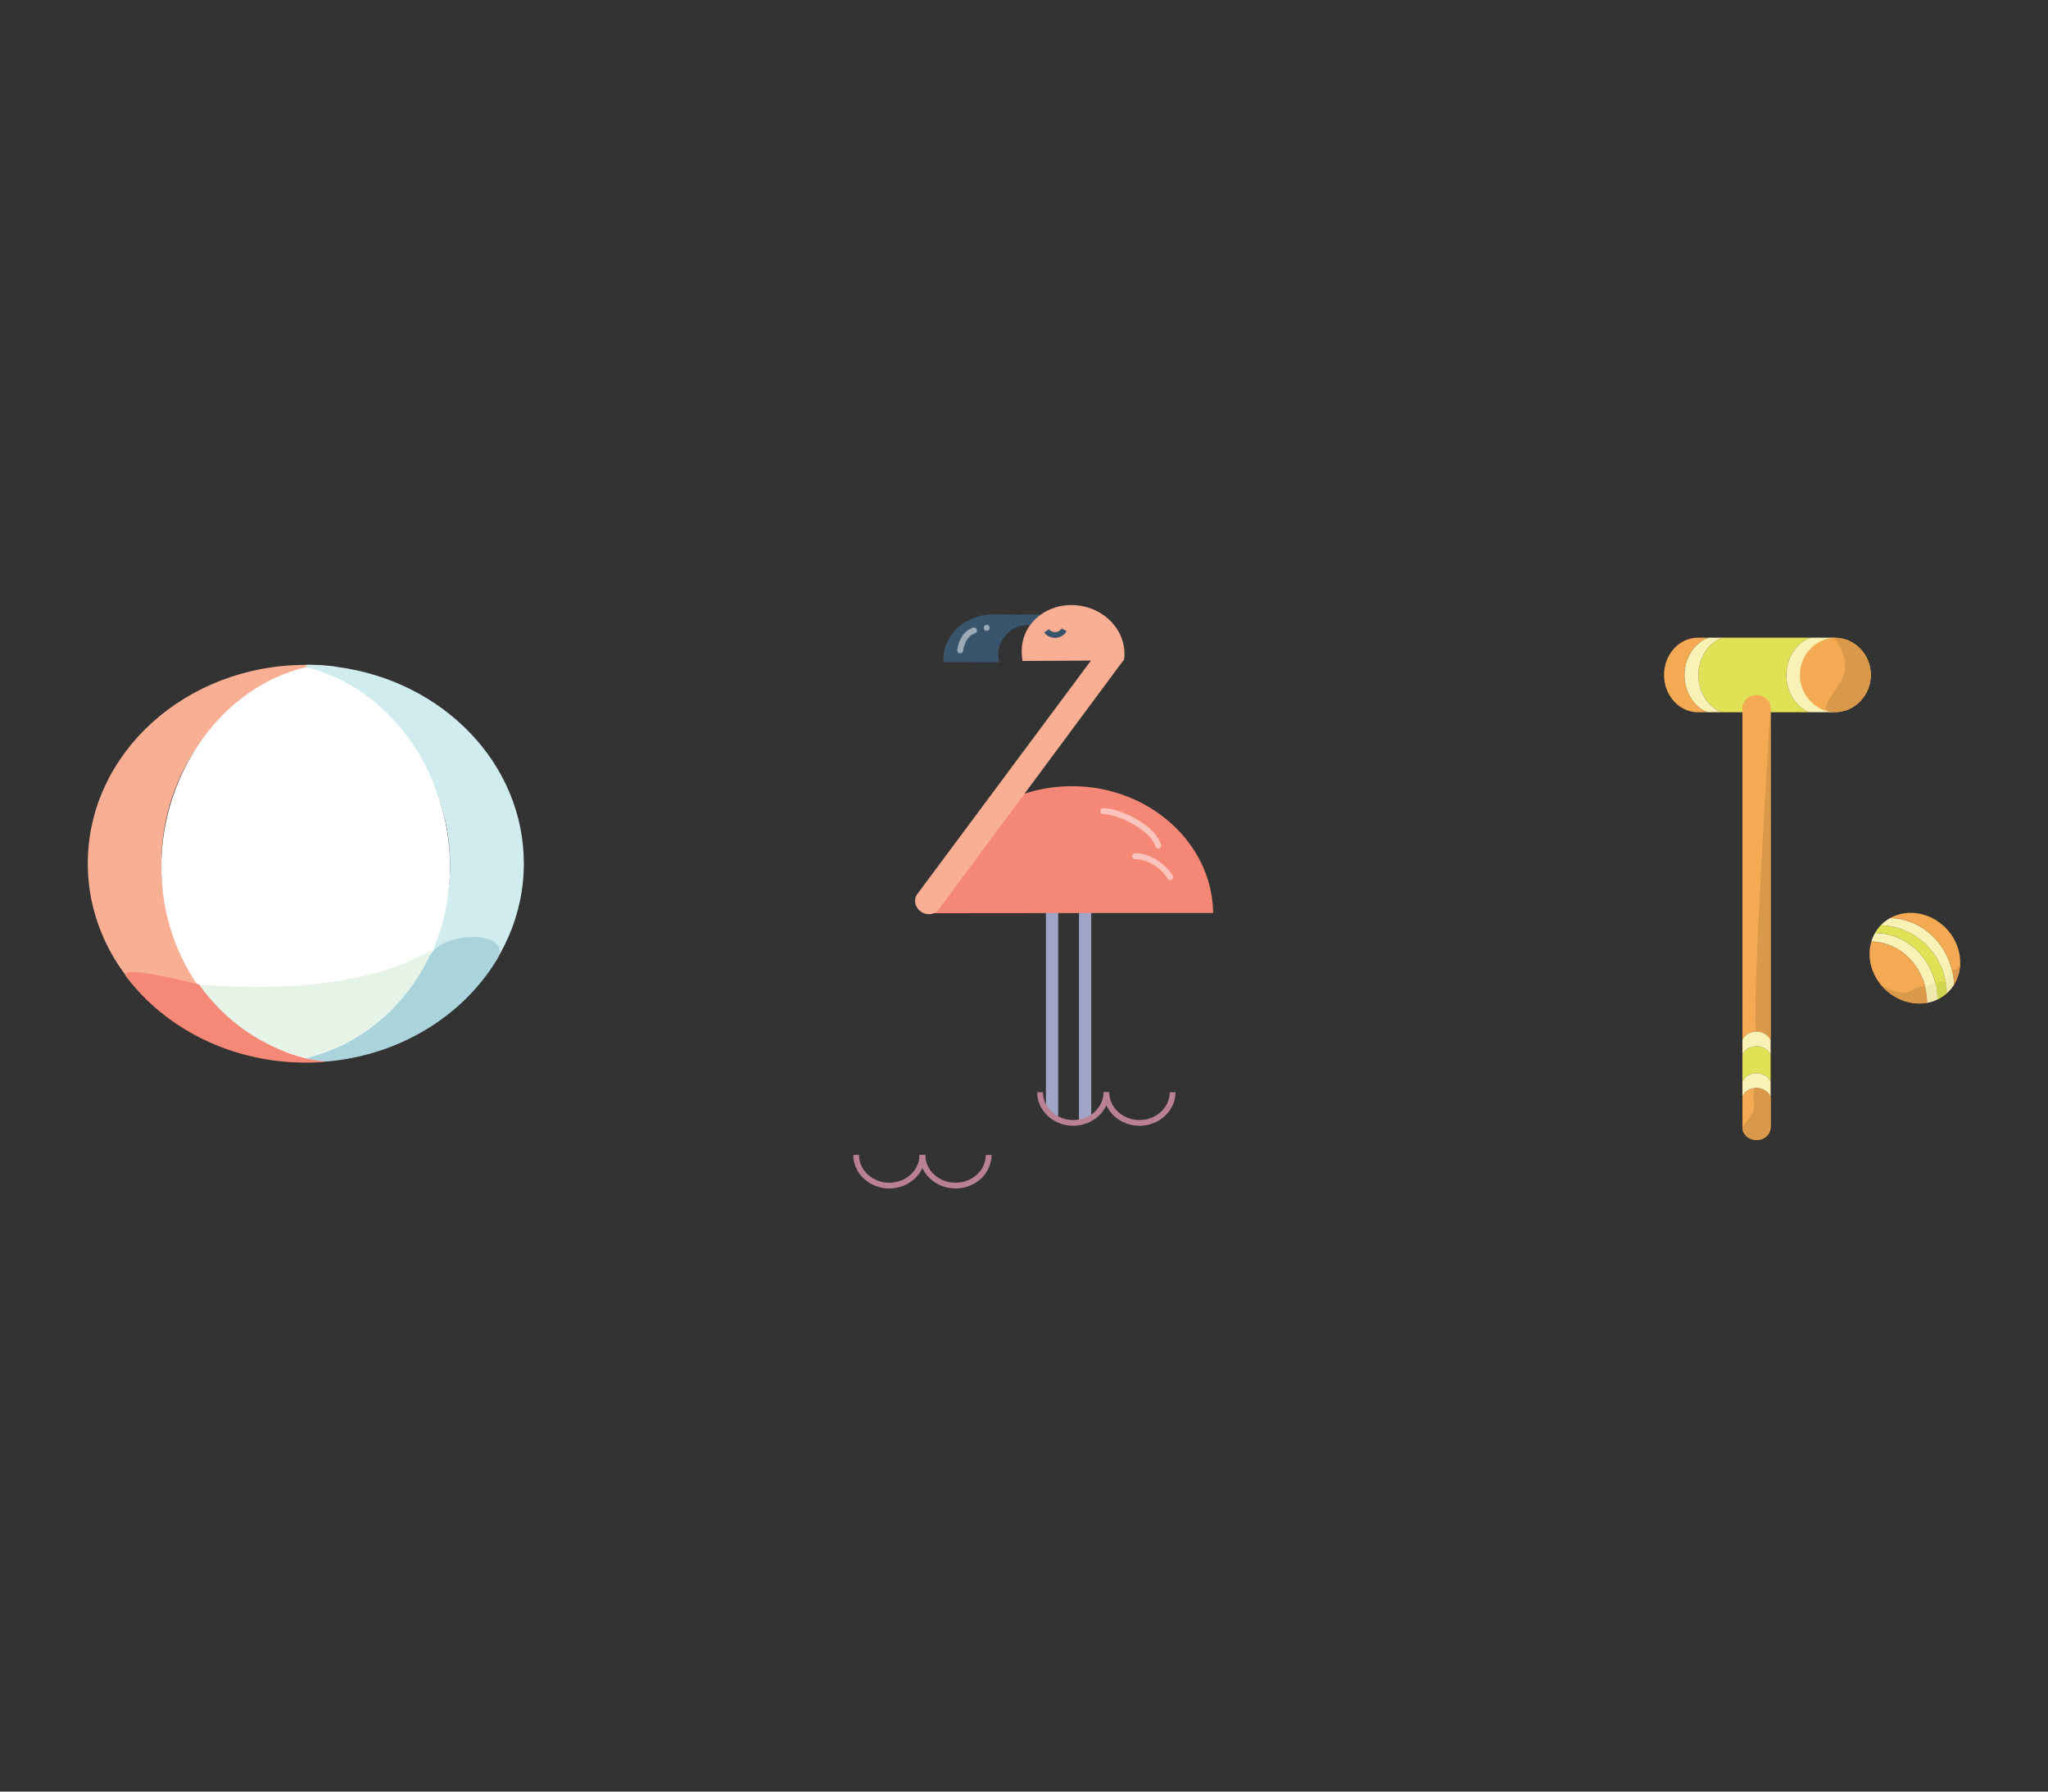 <?xml version="1.0" encoding="utf-8"?>
<!-- Generator: Adobe Illustrator 17.0.2, SVG Export Plug-In . SVG Version: 6.00 Build 0)  -->
<!DOCTYPE svg PUBLIC "-//W3C//DTD SVG 1.1//EN" "http://www.w3.org/Graphics/SVG/1.1/DTD/svg11.dtd">
<svg version="1.1" id="Layer_1" xmlns="http://www.w3.org/2000/svg" xmlns:xlink="http://www.w3.org/1999/xlink" x="0px" y="0px"
	 width="800px" height="700px" viewBox="0 0 800 700" enable-background="new 0 0 800 700" xml:space="preserve">
<rect x="0" y="0" width="800" height="700" fill="#333333" stroke="none"/>
<g>
	<g>
		<path fill="#F9AF94" d="M119.407,413.252c2.612,0.613,5.281,1.069,7.997,1.358c-2.617,0.225-5.268,0.336-7.945,0.336
			c-47.037,0-85.168-34.73-85.168-77.587c0-42.845,38.131-77.581,85.168-77.581c4.16,0,8.248,0.271,12.243,0.805
			c-1.879,0.079-3.739,0.231-5.577,0.462c-2.281,0.29-4.523,0.691-6.731,1.206c-32.224,7.496-56.379,38.454-56.379,75.498
			C63.015,374.798,87.17,405.757,119.407,413.252z"/>
		<path fill="#D1ECEE" d="M204.623,337.36c0,40.412-33.899,73.592-77.193,77.251h-0.026c-2.716-0.289-5.386-0.745-7.997-1.358
			c32.231-7.489,56.393-38.447,56.393-75.497c0-37.056-25.976-68.145-56.34-77.039v-0.937c1.839-0.231,9.531,0.22,12.243,0.805
			C172.937,265.982,204.623,298.305,204.623,337.36z"/>
		<path fill="#FFFFFF" d="M175.799,338.692c0,37.05-24.161,68.008-56.393,75.497c-32.237-7.495-56.392-38.454-56.392-75.503
			c0-37.044,24.221-70.474,56.445-77.97C151.703,268.205,175.799,301.636,175.799,338.692z"/>
		<path fill="#FFFFFF" d="M48.653,413.252c-0.099,0.027-0.198,0.053-0.296,0.073"/>
		<path fill="#FFFFFF" d="M134.524,260.524c-0.942,0-1.886,0.02-2.821,0.059L134.524,260.524z"/>
		<path fill="none" d="M119.459,259.779c-47.037,0-85.168,34.736-85.168,77.581c0,42.858,38.131,77.587,85.168,77.587
			c2.677,0,5.328-0.111,7.945-0.336h0.026c43.294-3.658,77.193-36.839,77.193-77.251
			C204.623,298.305,123.619,259.779,119.459,259.779z"/>
		<path fill="#F58876" d="M119.407,413.49c2.612,0.613,5.281,1.069,7.997,1.358c-2.617,0.225-5.268,0.336-7.945,0.336
			c-29.083,0-54.76-13.276-70.126-33.542c-4.127-5.443,28.452,3.047,28.452,3.047C87.855,397.998,103.288,409.742,119.407,413.49z"
			/>
		<path fill="#ABD3DC" d="M194.24,374.675c-13.249,22.085-37.94,37.651-66.81,40.091h-0.026c-2.716-0.289-5.386-0.745-7.997-1.358
			c20.939-4.865,38.472-19.635,48.187-39.545C172.834,363.123,200.86,363.64,194.24,374.675z"/>
		<path fill="#E6F3E7" d="M164.738,379.121c-10.096,17.156-26.287,29.719-45.279,34.132c-16.873-3.923-31.533-14.274-41.673-28.562
			c-0.43-0.606,55.915,7.073,90.958-13.589C168.744,371.101,165.845,377.24,164.738,379.121z"/>
	</g>
	<polygon fill="#A0A4C7" points="408.554,434.68 413.343,437.075 413.343,354.83 408.554,354.83 	"/>
	<polygon fill="#A0A4C7" points="421.473,437.763 426.263,436.565 426.263,356.118 421.473,356.118 	"/>
	<path fill="none" stroke="#231F20" stroke-width="2.245" stroke-linejoin="round" stroke-miterlimit="10" d="M392.995,337.903"/>
	<path fill="#F48776" d="M364.48,356.801c0,0-0.2-0.064-0.2-0.215c0.074-27.35,24.356-49.433,54.463-49.414
		c30.125,0.02,54.732,22.162,55.162,49.535L364.48,356.801z"/>
	<path fill="#F9AF94" d="M428.852,254.467l-70.764,95.169c-1.36,2.272-0.477,5.301,1.975,6.772c2.454,1.469,5.542,0.819,6.905-1.45
		l71.839-96.933"/>
	<g>
		<path fill="#39556E" d="M408.012,240.15l-0.72,1.58c-0.3,0.64-0.98,1.04-1.71,1.47c-0.26,0.15-0.69,0.4-0.86,0.55l-0.26,0.85
			l-1-0.2c-0.66-0.13-1.34-0.2-2.03-0.2c-3.04,0-6.04,1.32-8.24,3.62c-2.5,2.61-3.67,6.2-3.11,9.6l0.21,1.31l-21.79-0.02v-1.13
			c0.03-9.65,8.63-17.5,19.16-17.5L408.012,240.15z"/>
	</g>
	<path fill="#F9AF94" stroke="#F8AE93" stroke-width="0.748" stroke-miterlimit="10" d="M438.722,257.656
		c1.33-9.56-5.882-18.683-16.387-20.555c-0.955-0.171-1.895-0.271-2.839-0.31h-0.006c-0.036-0.006-0.078-0.012-0.114-0.008h-0.006
		c-9.585-0.389-18.058,5.686-19.638,14.572c-0.361,2.008-0.334,4.606,0.018,6.524L438.722,257.656z"/>
	<g>
		<path fill="#39556E" d="M412.097,249.225c-1.678,0-3.266-0.789-4.206-2.106l1.827-1.304c0.555,0.778,1.539,1.221,2.565,1.16
			c1.026-0.063,1.949-0.625,2.406-1.465l1.972,1.073c-0.823,1.513-2.448,2.521-4.24,2.632
			C412.314,249.222,412.205,249.225,412.097,249.225z"/>
	</g>
	<path fill="#231F20" stroke="#231F20" stroke-width="2.245" stroke-linejoin="round" stroke-miterlimit="10" d="M441.195,257.369"
		/>
	<g>
		<path fill="#B98191" d="M419.229,439.853c-7.755,0-14.065-5.88-14.065-13.107h2.245c0,5.99,5.302,10.863,11.82,10.863
			s11.82-4.873,11.82-10.863h2.245C433.295,433.973,426.985,439.853,419.229,439.853z"/>
	</g>
	<g>
		<path fill="#B98191" d="M445.116,439.853c-7.756,0-14.066-5.88-14.066-13.107h2.245c0,5.99,5.303,10.863,11.821,10.863
			c6.518,0,11.82-4.873,11.82-10.863h2.245C459.181,433.973,452.871,439.853,445.116,439.853z"/>
	</g>
	<g>
		<path fill="#B98191" d="M347.37,464.355c-7.755,0-14.065-5.879-14.065-13.106h2.245c0,5.989,5.302,10.862,11.82,10.862
			c6.518,0,11.82-4.873,11.82-10.862h2.245C361.436,458.477,355.126,464.355,347.37,464.355z"/>
	</g>
	<g>
		<path fill="#B98191" d="M373.257,464.355c-7.756,0-14.066-5.879-14.066-13.106h2.245c0,5.989,5.303,10.862,11.821,10.862
			c6.518,0,11.82-4.873,11.82-10.862h2.245C387.323,458.477,381.012,464.355,373.257,464.355z"/>
	</g>
	<g opacity="0.5">
		<g>
			<path fill="#FFFFFF" d="M385.426,246.48c1.524,0,1.524-2.363,0-2.363C383.902,244.118,383.902,246.48,385.426,246.48
				L385.426,246.48z"/>
		</g>
	</g>
	<g opacity="0.5">
		<path fill="#FFFFFF" d="M375.09,255.232c-0.048,0-0.097-0.003-0.146-0.009c-0.636-0.08-1.087-0.66-1.008-1.296
			c0.412-3.292,2.293-7.548,6.242-8.71c0.617-0.18,1.261,0.171,1.441,0.786c0.181,0.615-0.171,1.26-0.786,1.441
			c-2.687,0.791-4.243,3.97-4.594,6.771C376.167,254.802,375.667,255.232,375.09,255.232z"/>
	</g>
	<g opacity="0.5">
		<path fill="#FFFFFF" d="M452.429,331.554c-0.516,0-0.986-0.346-1.123-0.868c-1.597-6.122-14.388-12.596-20.359-12.596
			c-0.641,0-1.161-0.52-1.161-1.161s0.52-1.161,1.161-1.161c3.505,0,8.553,1.682,13.172,4.388c5.131,3.006,8.57,6.631,9.434,9.944
			c0.162,0.621-0.21,1.254-0.831,1.417C452.625,331.542,452.526,331.554,452.429,331.554z"/>
	</g>
	<g opacity="0.5">
		<path fill="#FFFFFF" d="M457.067,343.867c-0.392,0-0.775-0.199-0.993-0.558c-2.65-4.361-8.028-7.625-12.546-7.625
			c-0.034,0-0.072,0.002-0.103,0c-0.636,0-1.155-0.512-1.161-1.15c-0.006-0.641,0.509-1.166,1.15-1.172c0.038,0,0.076,0,0.114,0
			c5.35,0,11.443,3.66,14.53,8.741c0.333,0.548,0.159,1.262-0.389,1.595C457.48,343.812,457.272,343.867,457.067,343.867z"/>
	</g>
	<path fill="#F4AA52" d="M666.955,278.282h-3.675c-7.33,0-13.272-6.521-13.272-14.563c0-8.047,5.941-14.568,13.272-14.568h4.121
		c-5.446,1.976-9.388,7.791-9.388,14.655C658.013,270.478,661.743,276.159,666.955,278.282z"/>
	<path fill="#DFE254" d="M706.735,278.282h-34.35c-5.213-2.123-8.944-7.803-8.944-14.477c0-6.863,3.942-12.678,9.389-14.655h34.41
		c-5.474,1.954-9.444,7.78-9.444,14.666C697.796,270.484,701.528,276.159,706.735,278.282z"/>
	<path fill="#F4AA52" d="M730.793,263.712c0,8.041-6.321,14.552-14.111,14.552c-0.175,0-0.354-0.006-0.527-0.011
		c-7.547-0.282-13.58-6.684-13.58-14.541c0-7.852,6.033-14.253,13.58-14.536c0.174-0.005,0.352-0.011,0.527-0.011
		C724.472,249.165,730.793,255.682,730.793,263.712z"/>
	<path fill="#F4AA52" d="M691.659,276.608v129.751c-0.944-1.972-3.078-3.35-5.554-3.35c-2.411,0-4.496,1.303-5.479,3.192V276.608
		c0-2.774,2.472-5.022,5.517-5.022C689.19,271.586,691.659,273.834,691.659,276.608z"/>
	<path fill="#DFE254" d="M691.659,412.14v10.508c-0.944-1.972-3.078-3.35-5.554-3.35c-2.411,0-4.496,1.302-5.479,3.192v-10.506
		c0.984-1.891,3.068-3.194,5.479-3.194C688.581,408.79,690.716,410.17,691.659,412.14z"/>
	<path fill="#F4AA52" d="M691.659,428.424v11.979c0,2.769-2.47,5.024-5.516,5.024c-3.046,0-5.517-2.255-5.517-5.024v-12.136
		c0.984-1.89,3.068-3.192,5.479-3.192C688.581,425.075,690.716,426.454,691.659,428.424z"/>
	<path fill="#FAF1B4" d="M756.839,390.463c-1.275,0.625-2.633,1.059-4.023,1.319c-0.093-13.052-9.785-23.636-21.828-23.913
		c0.348-1.168,0.826-2.286,1.434-3.351C745.774,364.519,756.628,376.095,756.839,390.463z"/>
	<path fill="#DFE254" d="M760.495,388.019c-0.175,0.158-0.354,0.31-0.539,0.462c-0.966,0.798-2.015,1.461-3.117,1.981
		c-0.211-14.368-11.065-25.944-24.417-25.944c0.613-1.07,1.362-2.08,2.248-3.002h0.004
		C748.826,361.881,760.223,373.565,760.495,388.019z"/>
	<path fill="#FAF1B4" d="M763.267,384.719c-0.608,0.978-1.334,1.896-2.177,2.737c-0.195,0.196-0.391,0.381-0.596,0.564
		c-0.272-14.454-11.669-26.139-25.821-26.502c0.077-0.082,0.153-0.164,0.234-0.246c1.032-1.03,2.172-1.888,3.4-2.562
		C751.735,358.879,762.644,370.345,763.267,384.719z"/>
	<path fill="#F4AA52" d="M752.816,391.782c-5.69,1.065-12.055-0.797-16.745-5.489c-5.159-5.158-6.902-12.342-5.083-18.424
		C743.032,368.146,752.723,378.73,752.816,391.782z"/>
	<path fill="#F4AA52" d="M763.267,384.719c-0.623-14.374-11.533-25.84-24.959-26.009c6.597-3.697,15.518-2.367,21.616,3.73
		C766.234,368.744,767.433,378.067,763.267,384.719z"/>
	<path fill="#FAF1B4" d="M672.386,278.282h-5.431c-5.212-2.123-8.942-7.803-8.942-14.477c0-6.863,3.942-12.678,9.388-14.655h5.43
		c-5.446,1.976-9.389,7.791-9.389,14.655C663.442,270.478,667.173,276.159,672.386,278.282z"/>
	<path fill="#FAF1B4" d="M703.107,263.722c0,7.858,6.033,14.259,13.58,14.542v0.016h-9.953c-5.207-2.123-8.938-7.798-8.938-14.465
		c0-6.886,3.97-12.712,9.443-14.666h9.448v0.038C709.14,249.469,703.107,255.872,703.107,263.722z"/>
	<path fill="#FAF1B4" d="M691.659,422.648v5.776c-0.944-1.97-3.078-3.349-5.554-3.349c-2.411,0-4.496,1.302-5.479,3.192v-5.778
		c0.984-1.89,3.068-3.192,5.479-3.192C688.581,419.297,690.716,420.676,691.659,422.648z"/>
	<path fill="#FAF1B4" d="M691.659,406.359v5.782c-0.944-1.97-3.078-3.35-5.554-3.35c-2.411,0-4.496,1.303-5.479,3.194V406.2
		c0.984-1.889,3.068-3.192,5.479-3.192C688.581,403.008,690.716,404.387,691.659,406.359z"/>
	<path fill="#DA994A" d="M691.659,276.62v129.751c-0.944-1.972-3.078-3.351-5.554-3.351
		C683.695,403.021,691.659,273.846,691.659,276.62z"/>
	<path fill="#DA994A" d="M691.659,428.436v11.979c0,2.768-2.47,5.024-5.516,5.024c-3.046,0-5.517-2.255-5.517-5.024
		c0,0,2.987-3.989,4.252-6.127c1.085-1.834-1.184-9.201,1.227-9.201C688.581,425.087,690.716,426.466,691.659,428.436z"/>
	<g>
		<path fill="#DA994A" d="M753.081,391.783c-5.689,1.065-12.055-0.797-16.745-5.489c-2.908-2.908,5.24,3.611,10.123,0.823
			C753.081,383.335,753.041,386.088,753.081,391.783z"/>
		<path fill="#DA994A" d="M763.276,384.719c-0.354-3.861-0.551-4.33-0.787-5.702c-0.069-0.399,0.949,0.222,1.917-0.372
			c0.58-0.356,1.33-2.562,1.288-1.731C765.551,379.682,764.748,382.368,763.276,384.719z"/>
	</g>
	<path fill="#F1E8AD" d="M756.839,390.463c-1.275,0.625-2.633,1.059-4.023,1.319c-0.008-1.086-0.082-2.154-0.218-3.201
		c-0.121-0.924-0.276-1.682-0.488-2.65c0,0,3.641-3.079,4.128-0.777c0.214,1.009,0.402,2.139,0.5,3.299
		C756.795,389.116,756.829,389.787,756.839,390.463z"/>
	<path fill="#D1D44F" d="M760.495,388.019c-0.175,0.158-0.354,0.31-0.539,0.462c-0.966,0.798-2.015,1.461-3.117,1.981
		c-0.023-1.553-0.074-3.465-0.425-4.796c-0.667-2.525,3.354-3.065,3.687-1.296C760.297,385.413,760.475,386.932,760.495,388.019z"/>
	<path fill="#F1E8AD" d="M763.267,384.719c-0.608,0.978-1.334,1.896-2.177,2.737c-0.195,0.196-0.391,0.381-0.596,0.564
		c-0.144-7.631,1.523-10.983,2.037-8.637C762.841,380.791,763.131,382.584,763.267,384.719z"/>
	<path fill="#DA994A" d="M730.796,263.714c0,8.041-6.32,14.552-14.111,14.552c-0.175,0-0.354-0.006-0.527-0.011
		c-7.547-0.282,1.964-8.569,4.048-14.539c2.359-6.76-3.695-14.549-3.52-14.549C724.476,249.167,730.796,255.683,730.796,263.714z"/>
</g>
</svg>
